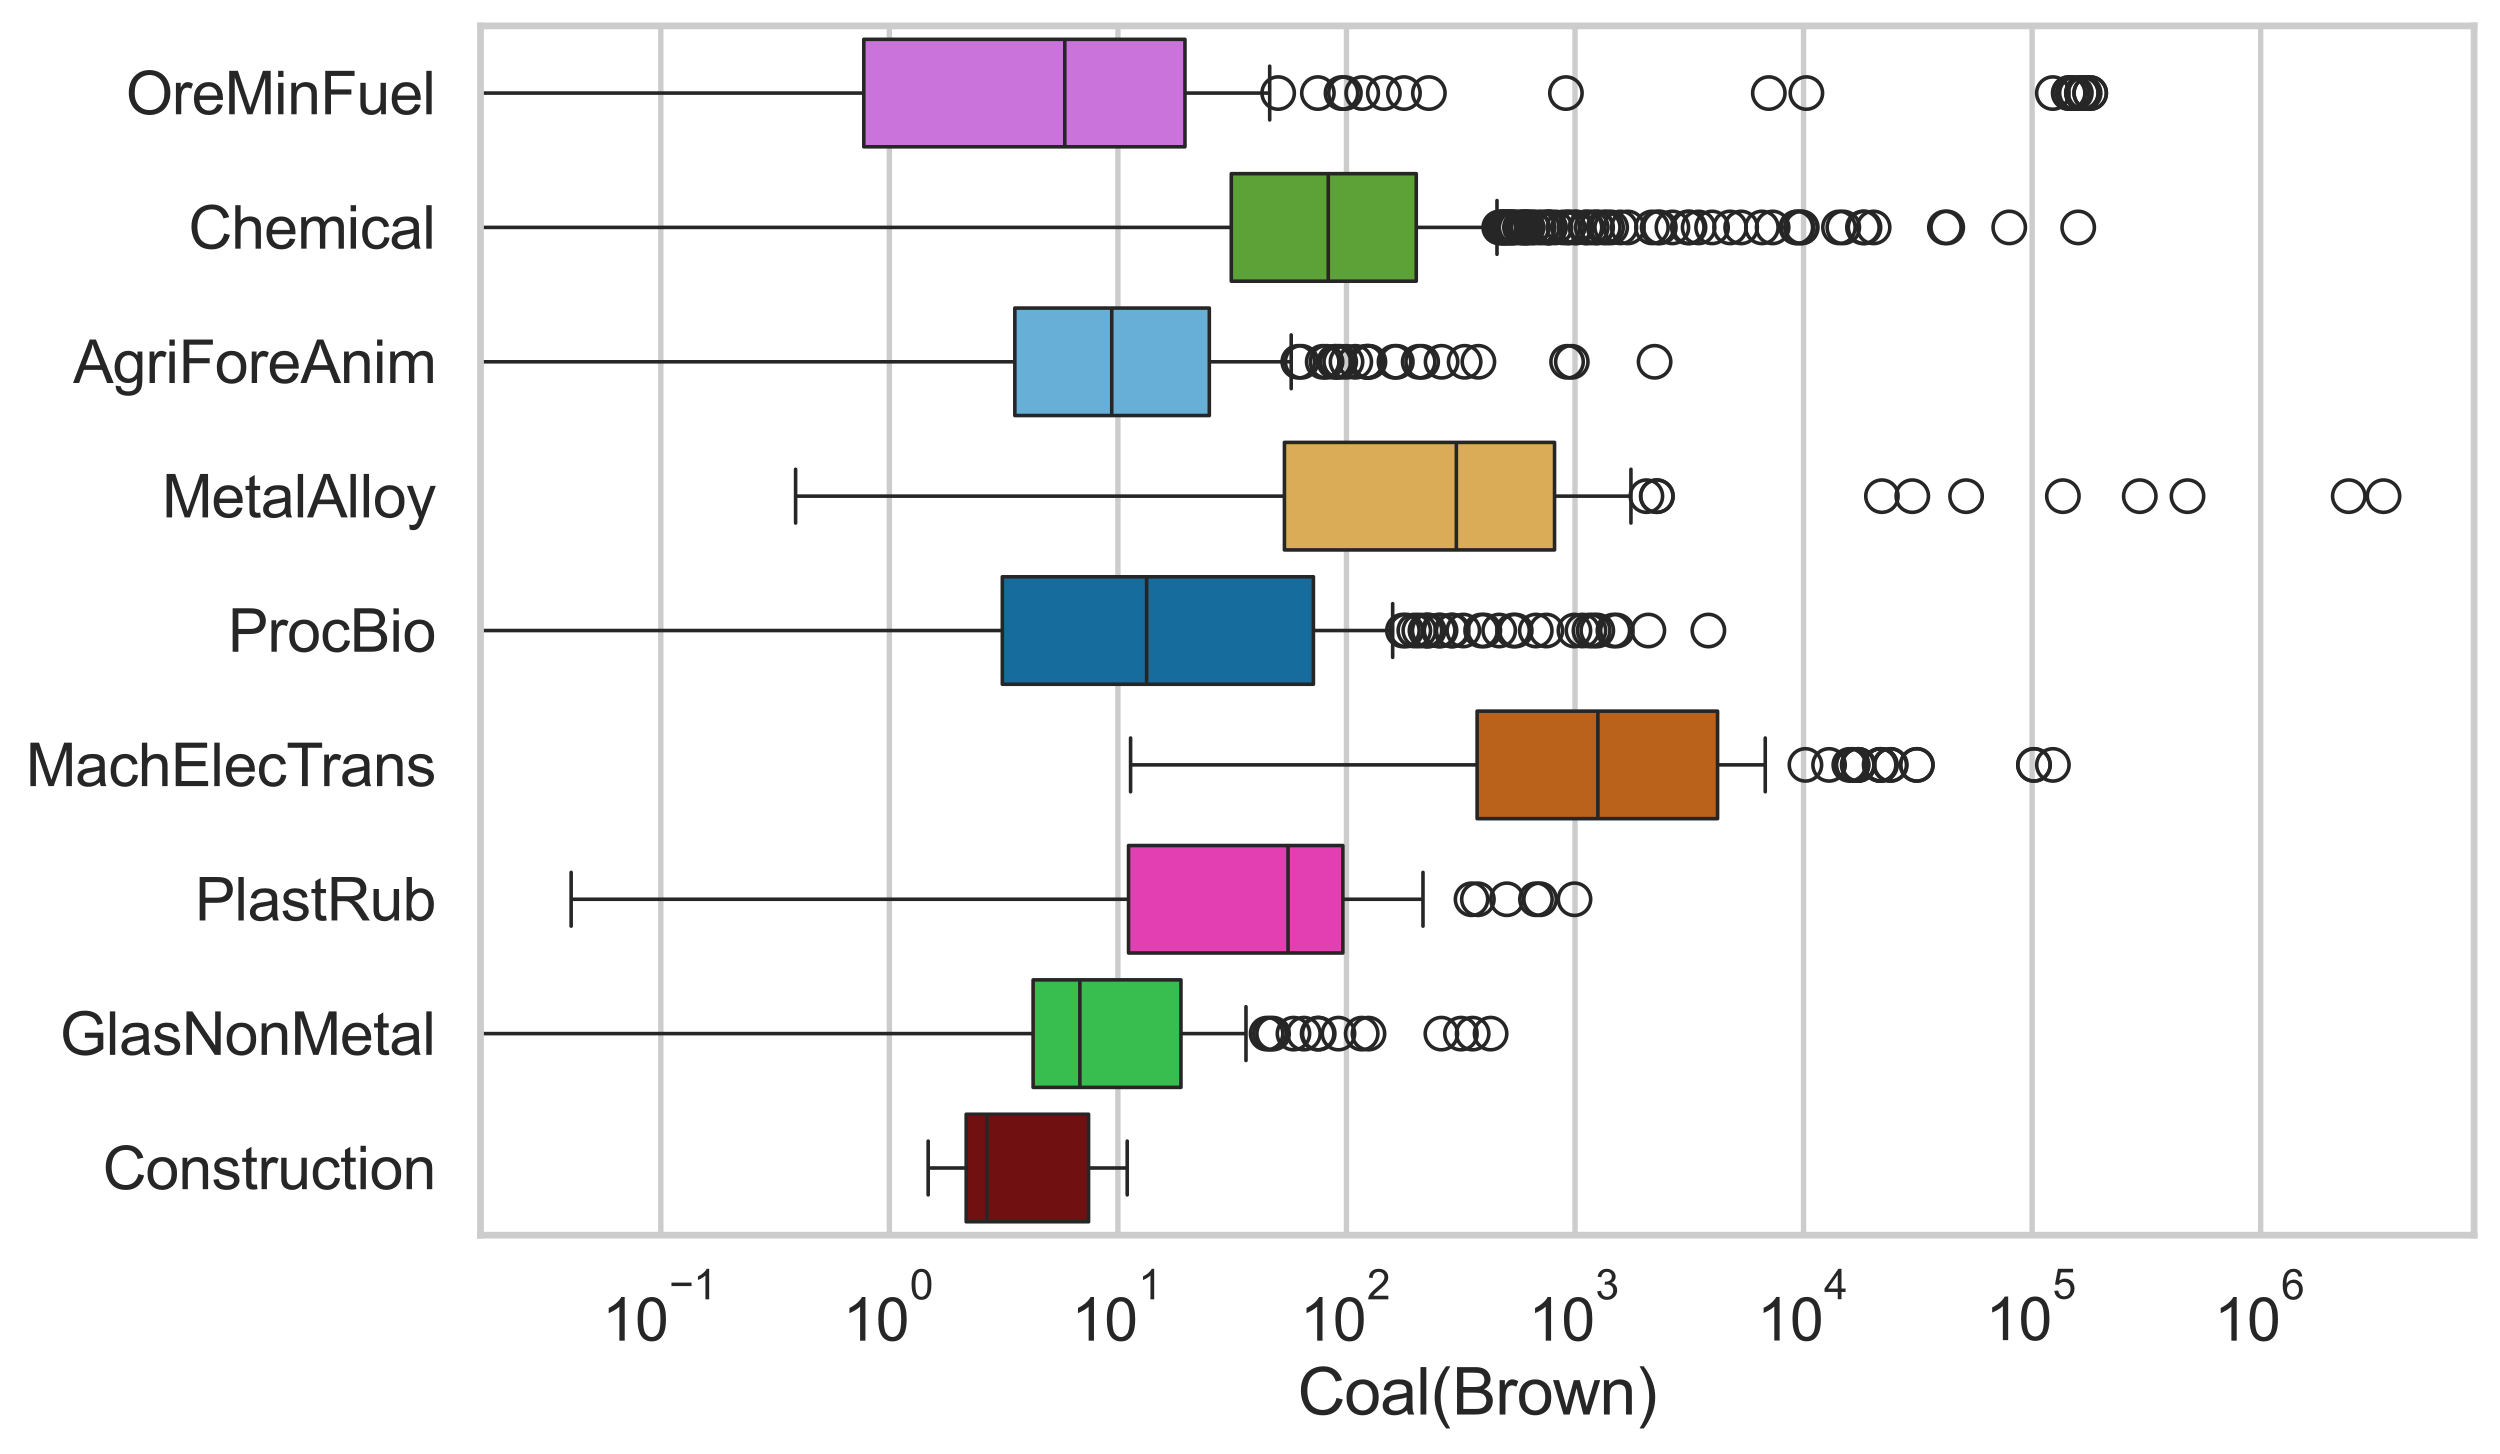 <?xml version="1.0" encoding="utf-8" standalone="no"?>
<!DOCTYPE svg PUBLIC "-//W3C//DTD SVG 1.1//EN"
  "http://www.w3.org/Graphics/SVG/1.1/DTD/svg11.dtd">
<svg xmlns:xlink="http://www.w3.org/1999/xlink" width="695.577pt" height="404.551pt" viewBox="0 0 695.577 404.551" xmlns="http://www.w3.org/2000/svg" version="1.1">
 <defs>
  <style type="text/css">*{stroke-linejoin: round; stroke-linecap: butt}</style>
 </defs>
 <g id="figure_1">
  <g id="patch_1">
   <path d="M 0 404.551 
L 695.577 404.551 
L 695.577 0 
L 0 0 
z
" style="fill: #ffffff"/>
  </g>
  <g id="axes_1">
   <g id="patch_2">
    <path d="M 133.697 343.665 
L 688.377 343.665 
L 688.377 7.2 
L 133.697 7.2 
z
" style="fill: #ffffff"/>
   </g>
   <g id="matplotlib.axis_1">
    <g id="xtick_1">
     <g id="line2d_1">
      <path d="M 183.856 343.665 
L 183.856 7.2 
" clip-path="url(#pda4e1fd2d4)" style="fill: none; stroke: #cccccc; stroke-width: 1.5; stroke-linecap: round"/>
     </g>
     <g id="text_1">
      <!-- $\mathdefault{10^{-1}}$ -->
      <g style="fill: #262626" transform="translate(167.521 373.18) scale(0.165 -0.165)">
       <defs>
        <path id="ArialMT-31" d="M 2384 0 
L 1822 0 
L 1822 3584 
Q 1619 3391 1289 3197 
Q 959 3003 697 2906 
L 697 3450 
Q 1169 3672 1522 3987 
Q 1875 4303 2022 4600 
L 2384 4600 
L 2384 0 
z
" transform="scale(0.016)"/>
        <path id="ArialMT-30" d="M 266 2259 
Q 266 3072 433 3567 
Q 600 4063 929 4331 
Q 1259 4600 1759 4600 
Q 2128 4600 2406 4451 
Q 2684 4303 2865 4023 
Q 3047 3744 3150 3342 
Q 3253 2941 3253 2259 
Q 3253 1453 3087 958 
Q 2922 463 2592 192 
Q 2263 -78 1759 -78 
Q 1097 -78 719 397 
Q 266 969 266 2259 
z
M 844 2259 
Q 844 1131 1108 757 
Q 1372 384 1759 384 
Q 2147 384 2411 759 
Q 2675 1134 2675 2259 
Q 2675 3391 2411 3762 
Q 2147 4134 1753 4134 
Q 1366 4134 1134 3806 
Q 844 3388 844 2259 
z
" transform="scale(0.016)"/>
        <path id="ArialMT-2212" d="M 3381 1997 
L 356 1997 
L 356 2522 
L 3381 2522 
L 3381 1997 
z
" transform="scale(0.016)"/>
       </defs>
       <use xlink:href="#ArialMT-31" transform="translate(0 0.994)"/>
       <use xlink:href="#ArialMT-30" transform="translate(55.615 0.994)"/>
       <use xlink:href="#ArialMT-2212" transform="translate(112.973 70.688) scale(0.7)"/>
       <use xlink:href="#ArialMT-31" transform="translate(153.852 70.688) scale(0.7)"/>
      </g>
     </g>
    </g>
    <g id="xtick_2">
     <g id="line2d_2">
      <path d="M 247.446 343.665 
L 247.446 7.2 
" clip-path="url(#pda4e1fd2d4)" style="fill: none; stroke: #cccccc; stroke-width: 1.5; stroke-linecap: round"/>
     </g>
     <g id="text_2">
      <!-- $\mathdefault{10^{0}}$ -->
      <g style="fill: #262626" transform="translate(234.493 373.18) scale(0.165 -0.165)">
       <use xlink:href="#ArialMT-31" transform="translate(0 0.994)"/>
       <use xlink:href="#ArialMT-30" transform="translate(55.615 0.994)"/>
       <use xlink:href="#ArialMT-30" transform="translate(112.973 70.688) scale(0.7)"/>
      </g>
     </g>
    </g>
    <g id="xtick_3">
     <g id="line2d_3">
      <path d="M 311.036 343.665 
L 311.036 7.2 
" clip-path="url(#pda4e1fd2d4)" style="fill: none; stroke: #cccccc; stroke-width: 1.5; stroke-linecap: round"/>
     </g>
     <g id="text_3">
      <!-- $\mathdefault{10^{1}}$ -->
      <g style="fill: #262626" transform="translate(298.083 373.18) scale(0.165 -0.165)">
       <use xlink:href="#ArialMT-31" transform="translate(0 0.994)"/>
       <use xlink:href="#ArialMT-30" transform="translate(55.615 0.994)"/>
       <use xlink:href="#ArialMT-31" transform="translate(112.973 70.688) scale(0.7)"/>
      </g>
     </g>
    </g>
    <g id="xtick_4">
     <g id="line2d_4">
      <path d="M 374.626 343.665 
L 374.626 7.2 
" clip-path="url(#pda4e1fd2d4)" style="fill: none; stroke: #cccccc; stroke-width: 1.5; stroke-linecap: round"/>
     </g>
     <g id="text_4">
      <!-- $\mathdefault{10^{2}}$ -->
      <g style="fill: #262626" transform="translate(361.673 373.18) scale(0.165 -0.165)">
       <defs>
        <path id="ArialMT-32" d="M 3222 541 
L 3222 0 
L 194 0 
Q 188 203 259 391 
Q 375 700 629 1000 
Q 884 1300 1366 1694 
Q 2113 2306 2375 2664 
Q 2638 3022 2638 3341 
Q 2638 3675 2398 3904 
Q 2159 4134 1775 4134 
Q 1369 4134 1125 3890 
Q 881 3647 878 3216 
L 300 3275 
Q 359 3922 746 4261 
Q 1134 4600 1788 4600 
Q 2447 4600 2831 4234 
Q 3216 3869 3216 3328 
Q 3216 3053 3103 2787 
Q 2991 2522 2730 2228 
Q 2469 1934 1863 1422 
Q 1356 997 1212 845 
Q 1069 694 975 541 
L 3222 541 
z
" transform="scale(0.016)"/>
       </defs>
       <use xlink:href="#ArialMT-31" transform="translate(0 0.994)"/>
       <use xlink:href="#ArialMT-30" transform="translate(55.615 0.994)"/>
       <use xlink:href="#ArialMT-32" transform="translate(112.973 70.688) scale(0.7)"/>
      </g>
     </g>
    </g>
    <g id="xtick_5">
     <g id="line2d_5">
      <path d="M 438.216 343.665 
L 438.216 7.2 
" clip-path="url(#pda4e1fd2d4)" style="fill: none; stroke: #cccccc; stroke-width: 1.5; stroke-linecap: round"/>
     </g>
     <g id="text_5">
      <!-- $\mathdefault{10^{3}}$ -->
      <g style="fill: #262626" transform="translate(425.263 373.18) scale(0.165 -0.165)">
       <defs>
        <path id="ArialMT-33" d="M 269 1209 
L 831 1284 
Q 928 806 1161 595 
Q 1394 384 1728 384 
Q 2125 384 2398 659 
Q 2672 934 2672 1341 
Q 2672 1728 2419 1979 
Q 2166 2231 1775 2231 
Q 1616 2231 1378 2169 
L 1441 2663 
Q 1497 2656 1531 2656 
Q 1891 2656 2178 2843 
Q 2466 3031 2466 3422 
Q 2466 3731 2256 3934 
Q 2047 4138 1716 4138 
Q 1388 4138 1169 3931 
Q 950 3725 888 3313 
L 325 3413 
Q 428 3978 793 4289 
Q 1159 4600 1703 4600 
Q 2078 4600 2393 4439 
Q 2709 4278 2876 4000 
Q 3044 3722 3044 3409 
Q 3044 3113 2884 2869 
Q 2725 2625 2413 2481 
Q 2819 2388 3044 2092 
Q 3269 1797 3269 1353 
Q 3269 753 2831 336 
Q 2394 -81 1725 -81 
Q 1122 -81 723 278 
Q 325 638 269 1209 
z
" transform="scale(0.016)"/>
       </defs>
       <use xlink:href="#ArialMT-31" transform="translate(0 0.994)"/>
       <use xlink:href="#ArialMT-30" transform="translate(55.615 0.994)"/>
       <use xlink:href="#ArialMT-33" transform="translate(112.973 70.688) scale(0.7)"/>
      </g>
     </g>
    </g>
    <g id="xtick_6">
     <g id="line2d_6">
      <path d="M 501.806 343.665 
L 501.806 7.2 
" clip-path="url(#pda4e1fd2d4)" style="fill: none; stroke: #cccccc; stroke-width: 1.5; stroke-linecap: round"/>
     </g>
     <g id="text_6">
      <!-- $\mathdefault{10^{4}}$ -->
      <g style="fill: #262626" transform="translate(488.853 373.015) scale(0.165 -0.165)">
       <defs>
        <path id="ArialMT-34" d="M 2069 0 
L 2069 1097 
L 81 1097 
L 81 1613 
L 2172 4581 
L 2631 4581 
L 2631 1613 
L 3250 1613 
L 3250 1097 
L 2631 1097 
L 2631 0 
L 2069 0 
z
M 2069 1613 
L 2069 3678 
L 634 1613 
L 2069 1613 
z
" transform="scale(0.016)"/>
       </defs>
       <use xlink:href="#ArialMT-31" transform="translate(0 0.202)"/>
       <use xlink:href="#ArialMT-30" transform="translate(55.615 0.202)"/>
       <use xlink:href="#ArialMT-34" transform="translate(112.973 69.895) scale(0.7)"/>
      </g>
     </g>
    </g>
    <g id="xtick_7">
     <g id="line2d_7">
      <path d="M 565.396 343.665 
L 565.396 7.2 
" clip-path="url(#pda4e1fd2d4)" style="fill: none; stroke: #cccccc; stroke-width: 1.5; stroke-linecap: round"/>
     </g>
     <g id="text_7">
      <!-- $\mathdefault{10^{5}}$ -->
      <g style="fill: #262626" transform="translate(552.443 373.015) scale(0.165 -0.165)">
       <defs>
        <path id="ArialMT-35" d="M 266 1200 
L 856 1250 
Q 922 819 1161 601 
Q 1400 384 1738 384 
Q 2144 384 2425 690 
Q 2706 997 2706 1503 
Q 2706 1984 2436 2262 
Q 2166 2541 1728 2541 
Q 1456 2541 1237 2417 
Q 1019 2294 894 2097 
L 366 2166 
L 809 4519 
L 3088 4519 
L 3088 3981 
L 1259 3981 
L 1013 2750 
Q 1425 3038 1878 3038 
Q 2478 3038 2890 2622 
Q 3303 2206 3303 1553 
Q 3303 931 2941 478 
Q 2500 -78 1738 -78 
Q 1113 -78 717 272 
Q 322 622 266 1200 
z
" transform="scale(0.016)"/>
       </defs>
       <use xlink:href="#ArialMT-31" transform="translate(0 0.88)"/>
       <use xlink:href="#ArialMT-30" transform="translate(55.615 0.88)"/>
       <use xlink:href="#ArialMT-35" transform="translate(112.973 70.573) scale(0.7)"/>
      </g>
     </g>
    </g>
    <g id="xtick_8">
     <g id="line2d_8">
      <path d="M 628.986 343.665 
L 628.986 7.2 
" clip-path="url(#pda4e1fd2d4)" style="fill: none; stroke: #cccccc; stroke-width: 1.5; stroke-linecap: round"/>
     </g>
     <g id="text_8">
      <!-- $\mathdefault{10^{6}}$ -->
      <g style="fill: #262626" transform="translate(616.033 373.18) scale(0.165 -0.165)">
       <defs>
        <path id="ArialMT-36" d="M 3184 3459 
L 2625 3416 
Q 2550 3747 2413 3897 
Q 2184 4138 1850 4138 
Q 1581 4138 1378 3988 
Q 1113 3794 959 3422 
Q 806 3050 800 2363 
Q 1003 2672 1297 2822 
Q 1591 2972 1913 2972 
Q 2475 2972 2870 2558 
Q 3266 2144 3266 1488 
Q 3266 1056 3080 686 
Q 2894 316 2569 119 
Q 2244 -78 1831 -78 
Q 1128 -78 684 439 
Q 241 956 241 2144 
Q 241 3472 731 4075 
Q 1159 4600 1884 4600 
Q 2425 4600 2770 4297 
Q 3116 3994 3184 3459 
z
M 888 1484 
Q 888 1194 1011 928 
Q 1134 663 1356 523 
Q 1578 384 1822 384 
Q 2178 384 2434 671 
Q 2691 959 2691 1453 
Q 2691 1928 2437 2201 
Q 2184 2475 1800 2475 
Q 1419 2475 1153 2201 
Q 888 1928 888 1484 
z
" transform="scale(0.016)"/>
       </defs>
       <use xlink:href="#ArialMT-31" transform="translate(0 0.994)"/>
       <use xlink:href="#ArialMT-30" transform="translate(55.615 0.994)"/>
       <use xlink:href="#ArialMT-36" transform="translate(112.973 70.688) scale(0.7)"/>
      </g>
     </g>
    </g>
    <g id="xtick_9"/>
    <g id="xtick_10"/>
    <g id="xtick_11"/>
    <g id="xtick_12"/>
    <g id="xtick_13"/>
    <g id="xtick_14"/>
    <g id="xtick_15"/>
    <g id="xtick_16"/>
    <g id="xtick_17"/>
    <g id="xtick_18"/>
    <g id="xtick_19"/>
    <g id="xtick_20"/>
    <g id="xtick_21"/>
    <g id="xtick_22"/>
    <g id="xtick_23"/>
    <g id="xtick_24"/>
    <g id="xtick_25"/>
    <g id="xtick_26"/>
    <g id="xtick_27"/>
    <g id="xtick_28"/>
    <g id="xtick_29"/>
    <g id="xtick_30"/>
    <g id="xtick_31"/>
    <g id="xtick_32"/>
    <g id="xtick_33"/>
    <g id="xtick_34"/>
    <g id="xtick_35"/>
    <g id="xtick_36"/>
    <g id="xtick_37"/>
    <g id="xtick_38"/>
    <g id="xtick_39"/>
    <g id="xtick_40"/>
    <g id="xtick_41"/>
    <g id="xtick_42"/>
    <g id="xtick_43"/>
    <g id="xtick_44"/>
    <g id="xtick_45"/>
    <g id="xtick_46"/>
    <g id="xtick_47"/>
    <g id="xtick_48"/>
    <g id="xtick_49"/>
    <g id="xtick_50"/>
    <g id="xtick_51"/>
    <g id="xtick_52"/>
    <g id="xtick_53"/>
    <g id="xtick_54"/>
    <g id="xtick_55"/>
    <g id="xtick_56"/>
    <g id="xtick_57"/>
    <g id="xtick_58"/>
    <g id="xtick_59"/>
    <g id="xtick_60"/>
    <g id="xtick_61"/>
    <g id="xtick_62"/>
    <g id="xtick_63"/>
    <g id="xtick_64"/>
    <g id="xtick_65"/>
    <g id="xtick_66"/>
    <g id="xtick_67"/>
    <g id="xtick_68"/>
    <g id="xtick_69"/>
    <g id="xtick_70"/>
    <g id="xtick_71"/>
    <g id="xtick_72"/>
    <g id="xtick_73"/>
    <g id="xtick_74"/>
    <g id="xtick_75"/>
    <g id="xtick_76"/>
    <g id="xtick_77"/>
    <g id="xtick_78"/>
    <g id="xtick_79"/>
    <g id="text_9">
     <!-- Coal(Brown) -->
     <g style="fill: #262626" transform="translate(361.025 393.563) scale(0.18 -0.18)">
      <defs>
       <path id="ArialMT-43" d="M 3763 1606 
L 4369 1453 
Q 4178 706 3683 314 
Q 3188 -78 2472 -78 
Q 1731 -78 1267 223 
Q 803 525 561 1097 
Q 319 1669 319 2325 
Q 319 3041 592 3573 
Q 866 4106 1370 4382 
Q 1875 4659 2481 4659 
Q 3169 4659 3637 4309 
Q 4106 3959 4291 3325 
L 3694 3184 
Q 3534 3684 3231 3912 
Q 2928 4141 2469 4141 
Q 1941 4141 1586 3887 
Q 1231 3634 1087 3207 
Q 944 2781 944 2328 
Q 944 1744 1114 1308 
Q 1284 872 1643 656 
Q 2003 441 2422 441 
Q 2931 441 3284 734 
Q 3638 1028 3763 1606 
z
" transform="scale(0.016)"/>
       <path id="ArialMT-6f" d="M 213 1659 
Q 213 2581 725 3025 
Q 1153 3394 1769 3394 
Q 2453 3394 2887 2945 
Q 3322 2497 3322 1706 
Q 3322 1066 3130 698 
Q 2938 331 2570 128 
Q 2203 -75 1769 -75 
Q 1072 -75 642 372 
Q 213 819 213 1659 
z
M 791 1659 
Q 791 1022 1069 705 
Q 1347 388 1769 388 
Q 2188 388 2466 706 
Q 2744 1025 2744 1678 
Q 2744 2294 2464 2611 
Q 2184 2928 1769 2928 
Q 1347 2928 1069 2612 
Q 791 2297 791 1659 
z
" transform="scale(0.016)"/>
       <path id="ArialMT-61" d="M 2588 409 
Q 2275 144 1986 34 
Q 1697 -75 1366 -75 
Q 819 -75 525 192 
Q 231 459 231 875 
Q 231 1119 342 1320 
Q 453 1522 633 1644 
Q 813 1766 1038 1828 
Q 1203 1872 1538 1913 
Q 2219 1994 2541 2106 
Q 2544 2222 2544 2253 
Q 2544 2597 2384 2738 
Q 2169 2928 1744 2928 
Q 1347 2928 1158 2789 
Q 969 2650 878 2297 
L 328 2372 
Q 403 2725 575 2942 
Q 747 3159 1072 3276 
Q 1397 3394 1825 3394 
Q 2250 3394 2515 3294 
Q 2781 3194 2906 3042 
Q 3031 2891 3081 2659 
Q 3109 2516 3109 2141 
L 3109 1391 
Q 3109 606 3145 398 
Q 3181 191 3288 0 
L 2700 0 
Q 2613 175 2588 409 
z
M 2541 1666 
Q 2234 1541 1622 1453 
Q 1275 1403 1131 1340 
Q 988 1278 909 1158 
Q 831 1038 831 891 
Q 831 666 1001 516 
Q 1172 366 1500 366 
Q 1825 366 2078 508 
Q 2331 650 2450 897 
Q 2541 1088 2541 1459 
L 2541 1666 
z
" transform="scale(0.016)"/>
       <path id="ArialMT-6c" d="M 409 0 
L 409 4581 
L 972 4581 
L 972 0 
L 409 0 
z
" transform="scale(0.016)"/>
       <path id="ArialMT-28" d="M 1497 -1347 
Q 1031 -759 709 28 
Q 388 816 388 1659 
Q 388 2403 628 3084 
Q 909 3875 1497 4659 
L 1900 4659 
Q 1522 4009 1400 3731 
Q 1209 3300 1100 2831 
Q 966 2247 966 1656 
Q 966 153 1900 -1347 
L 1497 -1347 
z
" transform="scale(0.016)"/>
       <path id="ArialMT-42" d="M 469 0 
L 469 4581 
L 2188 4581 
Q 2713 4581 3030 4442 
Q 3347 4303 3526 4014 
Q 3706 3725 3706 3409 
Q 3706 3116 3547 2856 
Q 3388 2597 3066 2438 
Q 3481 2316 3704 2022 
Q 3928 1728 3928 1328 
Q 3928 1006 3792 729 
Q 3656 453 3456 303 
Q 3256 153 2954 76 
Q 2653 0 2216 0 
L 469 0 
z
M 1075 2656 
L 2066 2656 
Q 2469 2656 2644 2709 
Q 2875 2778 2992 2937 
Q 3109 3097 3109 3338 
Q 3109 3566 3000 3739 
Q 2891 3913 2687 3977 
Q 2484 4041 1991 4041 
L 1075 4041 
L 1075 2656 
z
M 1075 541 
L 2216 541 
Q 2509 541 2628 563 
Q 2838 600 2978 687 
Q 3119 775 3209 942 
Q 3300 1109 3300 1328 
Q 3300 1584 3169 1773 
Q 3038 1963 2805 2039 
Q 2572 2116 2134 2116 
L 1075 2116 
L 1075 541 
z
" transform="scale(0.016)"/>
       <path id="ArialMT-72" d="M 416 0 
L 416 3319 
L 922 3319 
L 922 2816 
Q 1116 3169 1280 3281 
Q 1444 3394 1641 3394 
Q 1925 3394 2219 3213 
L 2025 2691 
Q 1819 2813 1613 2813 
Q 1428 2813 1281 2702 
Q 1134 2591 1072 2394 
Q 978 2094 978 1738 
L 978 0 
L 416 0 
z
" transform="scale(0.016)"/>
       <path id="ArialMT-77" d="M 1034 0 
L 19 3319 
L 600 3319 
L 1128 1403 
L 1325 691 
Q 1338 744 1497 1375 
L 2025 3319 
L 2603 3319 
L 3100 1394 
L 3266 759 
L 3456 1400 
L 4025 3319 
L 4572 3319 
L 3534 0 
L 2950 0 
L 2422 1988 
L 2294 2553 
L 1622 0 
L 1034 0 
z
" transform="scale(0.016)"/>
       <path id="ArialMT-6e" d="M 422 0 
L 422 3319 
L 928 3319 
L 928 2847 
Q 1294 3394 1984 3394 
Q 2284 3394 2536 3286 
Q 2788 3178 2913 3003 
Q 3038 2828 3088 2588 
Q 3119 2431 3119 2041 
L 3119 0 
L 2556 0 
L 2556 2019 
Q 2556 2363 2490 2533 
Q 2425 2703 2258 2804 
Q 2091 2906 1866 2906 
Q 1506 2906 1245 2678 
Q 984 2450 984 1813 
L 984 0 
L 422 0 
z
" transform="scale(0.016)"/>
       <path id="ArialMT-29" d="M 791 -1347 
L 388 -1347 
Q 1322 153 1322 1656 
Q 1322 2244 1188 2822 
Q 1081 3291 891 3722 
Q 769 4003 388 4659 
L 791 4659 
Q 1378 3875 1659 3084 
Q 1900 2403 1900 1659 
Q 1900 816 1576 28 
Q 1253 -759 791 -1347 
z
" transform="scale(0.016)"/>
      </defs>
      <use xlink:href="#ArialMT-43"/>
      <use xlink:href="#ArialMT-6f" transform="translate(72.217 0)"/>
      <use xlink:href="#ArialMT-61" transform="translate(127.832 0)"/>
      <use xlink:href="#ArialMT-6c" transform="translate(183.447 0)"/>
      <use xlink:href="#ArialMT-28" transform="translate(205.664 0)"/>
      <use xlink:href="#ArialMT-42" transform="translate(238.965 0)"/>
      <use xlink:href="#ArialMT-72" transform="translate(305.664 0)"/>
      <use xlink:href="#ArialMT-6f" transform="translate(338.965 0)"/>
      <use xlink:href="#ArialMT-77" transform="translate(394.58 0)"/>
      <use xlink:href="#ArialMT-6e" transform="translate(466.797 0)"/>
      <use xlink:href="#ArialMT-29" transform="translate(522.412 0)"/>
     </g>
    </g>
   </g>
   <g id="matplotlib.axis_2">
    <g id="ytick_1">
     <g id="text_10">
      <!-- OreMinFuel -->
      <g style="fill: #262626" transform="translate(35.013 31.798) scale(0.165 -0.165)">
       <defs>
        <path id="ArialMT-4f" d="M 309 2231 
Q 309 3372 921 4017 
Q 1534 4663 2503 4663 
Q 3138 4663 3647 4359 
Q 4156 4056 4423 3514 
Q 4691 2972 4691 2284 
Q 4691 1588 4409 1038 
Q 4128 488 3612 205 
Q 3097 -78 2500 -78 
Q 1853 -78 1343 234 
Q 834 547 571 1087 
Q 309 1628 309 2231 
z
M 934 2222 
Q 934 1394 1379 917 
Q 1825 441 2497 441 
Q 3181 441 3623 922 
Q 4066 1403 4066 2288 
Q 4066 2847 3877 3264 
Q 3688 3681 3323 3911 
Q 2959 4141 2506 4141 
Q 1863 4141 1398 3698 
Q 934 3256 934 2222 
z
" transform="scale(0.016)"/>
        <path id="ArialMT-65" d="M 2694 1069 
L 3275 997 
Q 3138 488 2766 206 
Q 2394 -75 1816 -75 
Q 1088 -75 661 373 
Q 234 822 234 1631 
Q 234 2469 665 2931 
Q 1097 3394 1784 3394 
Q 2450 3394 2872 2941 
Q 3294 2488 3294 1666 
Q 3294 1616 3291 1516 
L 816 1516 
Q 847 969 1125 678 
Q 1403 388 1819 388 
Q 2128 388 2347 550 
Q 2566 713 2694 1069 
z
M 847 1978 
L 2700 1978 
Q 2663 2397 2488 2606 
Q 2219 2931 1791 2931 
Q 1403 2931 1139 2672 
Q 875 2413 847 1978 
z
" transform="scale(0.016)"/>
        <path id="ArialMT-4d" d="M 475 0 
L 475 4581 
L 1388 4581 
L 2472 1338 
Q 2622 884 2691 659 
Q 2769 909 2934 1394 
L 4031 4581 
L 4847 4581 
L 4847 0 
L 4263 0 
L 4263 3834 
L 2931 0 
L 2384 0 
L 1059 3900 
L 1059 0 
L 475 0 
z
" transform="scale(0.016)"/>
        <path id="ArialMT-69" d="M 425 3934 
L 425 4581 
L 988 4581 
L 988 3934 
L 425 3934 
z
M 425 0 
L 425 3319 
L 988 3319 
L 988 0 
L 425 0 
z
" transform="scale(0.016)"/>
        <path id="ArialMT-46" d="M 525 0 
L 525 4581 
L 3616 4581 
L 3616 4041 
L 1131 4041 
L 1131 2622 
L 3281 2622 
L 3281 2081 
L 1131 2081 
L 1131 0 
L 525 0 
z
" transform="scale(0.016)"/>
        <path id="ArialMT-75" d="M 2597 0 
L 2597 488 
Q 2209 -75 1544 -75 
Q 1250 -75 995 37 
Q 741 150 617 320 
Q 494 491 444 738 
Q 409 903 409 1263 
L 409 3319 
L 972 3319 
L 972 1478 
Q 972 1038 1006 884 
Q 1059 663 1231 536 
Q 1403 409 1656 409 
Q 1909 409 2131 539 
Q 2353 669 2445 892 
Q 2538 1116 2538 1541 
L 2538 3319 
L 3100 3319 
L 3100 0 
L 2597 0 
z
" transform="scale(0.016)"/>
       </defs>
       <use xlink:href="#ArialMT-4f"/>
       <use xlink:href="#ArialMT-72" transform="translate(77.783 0)"/>
       <use xlink:href="#ArialMT-65" transform="translate(111.084 0)"/>
       <use xlink:href="#ArialMT-4d" transform="translate(166.699 0)"/>
       <use xlink:href="#ArialMT-69" transform="translate(250 0)"/>
       <use xlink:href="#ArialMT-6e" transform="translate(272.217 0)"/>
       <use xlink:href="#ArialMT-46" transform="translate(327.832 0)"/>
       <use xlink:href="#ArialMT-75" transform="translate(388.916 0)"/>
       <use xlink:href="#ArialMT-65" transform="translate(444.531 0)"/>
       <use xlink:href="#ArialMT-6c" transform="translate(500.146 0)"/>
      </g>
     </g>
    </g>
    <g id="ytick_2">
     <g id="text_11">
      <!-- Chemical -->
      <g style="fill: #262626" transform="translate(52.428 69.183) scale(0.165 -0.165)">
       <defs>
        <path id="ArialMT-68" d="M 422 0 
L 422 4581 
L 984 4581 
L 984 2938 
Q 1378 3394 1978 3394 
Q 2347 3394 2619 3248 
Q 2891 3103 3008 2847 
Q 3125 2591 3125 2103 
L 3125 0 
L 2563 0 
L 2563 2103 
Q 2563 2525 2380 2717 
Q 2197 2909 1863 2909 
Q 1613 2909 1392 2779 
Q 1172 2650 1078 2428 
Q 984 2206 984 1816 
L 984 0 
L 422 0 
z
" transform="scale(0.016)"/>
        <path id="ArialMT-6d" d="M 422 0 
L 422 3319 
L 925 3319 
L 925 2853 
Q 1081 3097 1340 3245 
Q 1600 3394 1931 3394 
Q 2300 3394 2536 3241 
Q 2772 3088 2869 2813 
Q 3263 3394 3894 3394 
Q 4388 3394 4653 3120 
Q 4919 2847 4919 2278 
L 4919 0 
L 4359 0 
L 4359 2091 
Q 4359 2428 4304 2576 
Q 4250 2725 4106 2815 
Q 3963 2906 3769 2906 
Q 3419 2906 3187 2673 
Q 2956 2441 2956 1928 
L 2956 0 
L 2394 0 
L 2394 2156 
Q 2394 2531 2256 2718 
Q 2119 2906 1806 2906 
Q 1569 2906 1367 2781 
Q 1166 2656 1075 2415 
Q 984 2175 984 1722 
L 984 0 
L 422 0 
z
" transform="scale(0.016)"/>
        <path id="ArialMT-63" d="M 2588 1216 
L 3141 1144 
Q 3050 572 2676 248 
Q 2303 -75 1759 -75 
Q 1078 -75 664 370 
Q 250 816 250 1647 
Q 250 2184 428 2587 
Q 606 2991 970 3192 
Q 1334 3394 1763 3394 
Q 2303 3394 2647 3120 
Q 2991 2847 3088 2344 
L 2541 2259 
Q 2463 2594 2264 2762 
Q 2066 2931 1784 2931 
Q 1359 2931 1093 2626 
Q 828 2322 828 1663 
Q 828 994 1084 691 
Q 1341 388 1753 388 
Q 2084 388 2306 591 
Q 2528 794 2588 1216 
z
" transform="scale(0.016)"/>
       </defs>
       <use xlink:href="#ArialMT-43"/>
       <use xlink:href="#ArialMT-68" transform="translate(72.217 0)"/>
       <use xlink:href="#ArialMT-65" transform="translate(127.832 0)"/>
       <use xlink:href="#ArialMT-6d" transform="translate(183.447 0)"/>
       <use xlink:href="#ArialMT-69" transform="translate(266.748 0)"/>
       <use xlink:href="#ArialMT-63" transform="translate(288.965 0)"/>
       <use xlink:href="#ArialMT-61" transform="translate(338.965 0)"/>
       <use xlink:href="#ArialMT-6c" transform="translate(394.58 0)"/>
      </g>
     </g>
    </g>
    <g id="ytick_3">
     <g id="text_12">
      <!-- AgriForeAnim -->
      <g style="fill: #262626" transform="translate(20.341 106.568) scale(0.165 -0.165)">
       <defs>
        <path id="ArialMT-41" d="M -9 0 
L 1750 4581 
L 2403 4581 
L 4278 0 
L 3588 0 
L 3053 1388 
L 1138 1388 
L 634 0 
L -9 0 
z
M 1313 1881 
L 2866 1881 
L 2388 3150 
Q 2169 3728 2063 4100 
Q 1975 3659 1816 3225 
L 1313 1881 
z
" transform="scale(0.016)"/>
        <path id="ArialMT-67" d="M 319 -275 
L 866 -356 
Q 900 -609 1056 -725 
Q 1266 -881 1628 -881 
Q 2019 -881 2231 -725 
Q 2444 -569 2519 -288 
Q 2563 -116 2559 434 
Q 2191 0 1641 0 
Q 956 0 581 494 
Q 206 988 206 1678 
Q 206 2153 378 2554 
Q 550 2956 876 3175 
Q 1203 3394 1644 3394 
Q 2231 3394 2613 2919 
L 2613 3319 
L 3131 3319 
L 3131 450 
Q 3131 -325 2973 -648 
Q 2816 -972 2473 -1159 
Q 2131 -1347 1631 -1347 
Q 1038 -1347 672 -1080 
Q 306 -813 319 -275 
z
M 784 1719 
Q 784 1066 1043 766 
Q 1303 466 1694 466 
Q 2081 466 2343 764 
Q 2606 1063 2606 1700 
Q 2606 2309 2336 2618 
Q 2066 2928 1684 2928 
Q 1309 2928 1046 2623 
Q 784 2319 784 1719 
z
" transform="scale(0.016)"/>
       </defs>
       <use xlink:href="#ArialMT-41"/>
       <use xlink:href="#ArialMT-67" transform="translate(66.699 0)"/>
       <use xlink:href="#ArialMT-72" transform="translate(122.314 0)"/>
       <use xlink:href="#ArialMT-69" transform="translate(155.615 0)"/>
       <use xlink:href="#ArialMT-46" transform="translate(177.832 0)"/>
       <use xlink:href="#ArialMT-6f" transform="translate(238.916 0)"/>
       <use xlink:href="#ArialMT-72" transform="translate(294.531 0)"/>
       <use xlink:href="#ArialMT-65" transform="translate(327.832 0)"/>
       <use xlink:href="#ArialMT-41" transform="translate(383.447 0)"/>
       <use xlink:href="#ArialMT-6e" transform="translate(450.146 0)"/>
       <use xlink:href="#ArialMT-69" transform="translate(505.762 0)"/>
       <use xlink:href="#ArialMT-6d" transform="translate(527.979 0)"/>
      </g>
     </g>
    </g>
    <g id="ytick_4">
     <g id="text_13">
      <!-- MetalAlloy -->
      <g style="fill: #262626" transform="translate(45.088 143.953) scale(0.165 -0.165)">
       <defs>
        <path id="ArialMT-74" d="M 1650 503 
L 1731 6 
Q 1494 -44 1306 -44 
Q 1000 -44 831 53 
Q 663 150 594 308 
Q 525 466 525 972 
L 525 2881 
L 113 2881 
L 113 3319 
L 525 3319 
L 525 4141 
L 1084 4478 
L 1084 3319 
L 1650 3319 
L 1650 2881 
L 1084 2881 
L 1084 941 
Q 1084 700 1114 631 
Q 1144 563 1211 522 
Q 1278 481 1403 481 
Q 1497 481 1650 503 
z
" transform="scale(0.016)"/>
        <path id="ArialMT-79" d="M 397 -1278 
L 334 -750 
Q 519 -800 656 -800 
Q 844 -800 956 -737 
Q 1069 -675 1141 -563 
Q 1194 -478 1313 -144 
Q 1328 -97 1363 -6 
L 103 3319 
L 709 3319 
L 1400 1397 
Q 1534 1031 1641 628 
Q 1738 1016 1872 1384 
L 2581 3319 
L 3144 3319 
L 1881 -56 
Q 1678 -603 1566 -809 
Q 1416 -1088 1222 -1217 
Q 1028 -1347 759 -1347 
Q 597 -1347 397 -1278 
z
" transform="scale(0.016)"/>
       </defs>
       <use xlink:href="#ArialMT-4d"/>
       <use xlink:href="#ArialMT-65" transform="translate(83.301 0)"/>
       <use xlink:href="#ArialMT-74" transform="translate(138.916 0)"/>
       <use xlink:href="#ArialMT-61" transform="translate(166.699 0)"/>
       <use xlink:href="#ArialMT-6c" transform="translate(222.314 0)"/>
       <use xlink:href="#ArialMT-41" transform="translate(244.531 0)"/>
       <use xlink:href="#ArialMT-6c" transform="translate(311.23 0)"/>
       <use xlink:href="#ArialMT-6c" transform="translate(333.447 0)"/>
       <use xlink:href="#ArialMT-6f" transform="translate(355.664 0)"/>
       <use xlink:href="#ArialMT-79" transform="translate(411.279 0)"/>
      </g>
     </g>
    </g>
    <g id="ytick_5">
     <g id="text_14">
      <!-- ProcBio -->
      <g style="fill: #262626" transform="translate(63.424 181.337) scale(0.165 -0.165)">
       <defs>
        <path id="ArialMT-50" d="M 494 0 
L 494 4581 
L 2222 4581 
Q 2678 4581 2919 4538 
Q 3256 4481 3484 4323 
Q 3713 4166 3852 3881 
Q 3991 3597 3991 3256 
Q 3991 2672 3619 2267 
Q 3247 1863 2275 1863 
L 1100 1863 
L 1100 0 
L 494 0 
z
M 1100 2403 
L 2284 2403 
Q 2872 2403 3119 2622 
Q 3366 2841 3366 3238 
Q 3366 3525 3220 3729 
Q 3075 3934 2838 4000 
Q 2684 4041 2272 4041 
L 1100 4041 
L 1100 2403 
z
" transform="scale(0.016)"/>
       </defs>
       <use xlink:href="#ArialMT-50"/>
       <use xlink:href="#ArialMT-72" transform="translate(66.699 0)"/>
       <use xlink:href="#ArialMT-6f" transform="translate(100 0)"/>
       <use xlink:href="#ArialMT-63" transform="translate(155.615 0)"/>
       <use xlink:href="#ArialMT-42" transform="translate(205.615 0)"/>
       <use xlink:href="#ArialMT-69" transform="translate(272.314 0)"/>
       <use xlink:href="#ArialMT-6f" transform="translate(294.531 0)"/>
      </g>
     </g>
    </g>
    <g id="ytick_6">
     <g id="text_15">
      <!-- MachElecTrans -->
      <g style="fill: #262626" transform="translate(7.2 218.722) scale(0.165 -0.165)">
       <defs>
        <path id="ArialMT-45" d="M 506 0 
L 506 4581 
L 3819 4581 
L 3819 4041 
L 1113 4041 
L 1113 2638 
L 3647 2638 
L 3647 2100 
L 1113 2100 
L 1113 541 
L 3925 541 
L 3925 0 
L 506 0 
z
" transform="scale(0.016)"/>
        <path id="ArialMT-54" d="M 1659 0 
L 1659 4041 
L 150 4041 
L 150 4581 
L 3781 4581 
L 3781 4041 
L 2266 4041 
L 2266 0 
L 1659 0 
z
" transform="scale(0.016)"/>
        <path id="ArialMT-73" d="M 197 991 
L 753 1078 
Q 800 744 1014 566 
Q 1228 388 1613 388 
Q 2000 388 2187 545 
Q 2375 703 2375 916 
Q 2375 1106 2209 1216 
Q 2094 1291 1634 1406 
Q 1016 1563 777 1677 
Q 538 1791 414 1992 
Q 291 2194 291 2438 
Q 291 2659 392 2848 
Q 494 3038 669 3163 
Q 800 3259 1026 3326 
Q 1253 3394 1513 3394 
Q 1903 3394 2198 3281 
Q 2494 3169 2634 2976 
Q 2775 2784 2828 2463 
L 2278 2388 
Q 2241 2644 2061 2787 
Q 1881 2931 1553 2931 
Q 1166 2931 1000 2803 
Q 834 2675 834 2503 
Q 834 2394 903 2306 
Q 972 2216 1119 2156 
Q 1203 2125 1616 2013 
Q 2213 1853 2448 1751 
Q 2684 1650 2818 1456 
Q 2953 1263 2953 975 
Q 2953 694 2789 445 
Q 2625 197 2315 61 
Q 2006 -75 1616 -75 
Q 969 -75 630 194 
Q 291 463 197 991 
z
" transform="scale(0.016)"/>
       </defs>
       <use xlink:href="#ArialMT-4d"/>
       <use xlink:href="#ArialMT-61" transform="translate(83.301 0)"/>
       <use xlink:href="#ArialMT-63" transform="translate(138.916 0)"/>
       <use xlink:href="#ArialMT-68" transform="translate(188.916 0)"/>
       <use xlink:href="#ArialMT-45" transform="translate(244.531 0)"/>
       <use xlink:href="#ArialMT-6c" transform="translate(311.23 0)"/>
       <use xlink:href="#ArialMT-65" transform="translate(333.447 0)"/>
       <use xlink:href="#ArialMT-63" transform="translate(389.062 0)"/>
       <use xlink:href="#ArialMT-54" transform="translate(439.062 0)"/>
       <use xlink:href="#ArialMT-72" transform="translate(496.396 0)"/>
       <use xlink:href="#ArialMT-61" transform="translate(529.697 0)"/>
       <use xlink:href="#ArialMT-6e" transform="translate(585.312 0)"/>
       <use xlink:href="#ArialMT-73" transform="translate(640.928 0)"/>
      </g>
     </g>
    </g>
    <g id="ytick_7">
     <g id="text_16">
      <!-- PlastRub -->
      <g style="fill: #262626" transform="translate(54.248 256.107) scale(0.165 -0.165)">
       <defs>
        <path id="ArialMT-52" d="M 503 0 
L 503 4581 
L 2534 4581 
Q 3147 4581 3465 4457 
Q 3784 4334 3975 4021 
Q 4166 3709 4166 3331 
Q 4166 2844 3850 2509 
Q 3534 2175 2875 2084 
Q 3116 1969 3241 1856 
Q 3506 1613 3744 1247 
L 4541 0 
L 3778 0 
L 3172 953 
Q 2906 1366 2734 1584 
Q 2563 1803 2427 1890 
Q 2291 1978 2150 2013 
Q 2047 2034 1813 2034 
L 1109 2034 
L 1109 0 
L 503 0 
z
M 1109 2559 
L 2413 2559 
Q 2828 2559 3062 2645 
Q 3297 2731 3419 2920 
Q 3541 3109 3541 3331 
Q 3541 3656 3305 3865 
Q 3069 4075 2559 4075 
L 1109 4075 
L 1109 2559 
z
" transform="scale(0.016)"/>
        <path id="ArialMT-62" d="M 941 0 
L 419 0 
L 419 4581 
L 981 4581 
L 981 2947 
Q 1338 3394 1891 3394 
Q 2197 3394 2470 3270 
Q 2744 3147 2920 2923 
Q 3097 2700 3197 2384 
Q 3297 2069 3297 1709 
Q 3297 856 2875 390 
Q 2453 -75 1863 -75 
Q 1275 -75 941 416 
L 941 0 
z
M 934 1684 
Q 934 1088 1097 822 
Q 1363 388 1816 388 
Q 2184 388 2453 708 
Q 2722 1028 2722 1663 
Q 2722 2313 2464 2622 
Q 2206 2931 1841 2931 
Q 1472 2931 1203 2611 
Q 934 2291 934 1684 
z
" transform="scale(0.016)"/>
       </defs>
       <use xlink:href="#ArialMT-50"/>
       <use xlink:href="#ArialMT-6c" transform="translate(66.699 0)"/>
       <use xlink:href="#ArialMT-61" transform="translate(88.916 0)"/>
       <use xlink:href="#ArialMT-73" transform="translate(144.531 0)"/>
       <use xlink:href="#ArialMT-74" transform="translate(194.531 0)"/>
       <use xlink:href="#ArialMT-52" transform="translate(222.314 0)"/>
       <use xlink:href="#ArialMT-75" transform="translate(294.531 0)"/>
       <use xlink:href="#ArialMT-62" transform="translate(350.146 0)"/>
      </g>
     </g>
    </g>
    <g id="ytick_8">
     <g id="text_17">
      <!-- GlasNonMetal -->
      <g style="fill: #262626" transform="translate(16.659 293.492) scale(0.165 -0.165)">
       <defs>
        <path id="ArialMT-47" d="M 2638 1797 
L 2638 2334 
L 4578 2338 
L 4578 638 
Q 4131 281 3656 101 
Q 3181 -78 2681 -78 
Q 2006 -78 1454 211 
Q 903 500 622 1047 
Q 341 1594 341 2269 
Q 341 2938 620 3517 
Q 900 4097 1425 4378 
Q 1950 4659 2634 4659 
Q 3131 4659 3532 4498 
Q 3934 4338 4162 4050 
Q 4391 3763 4509 3300 
L 3963 3150 
Q 3859 3500 3706 3700 
Q 3553 3900 3268 4020 
Q 2984 4141 2638 4141 
Q 2222 4141 1919 4014 
Q 1616 3888 1430 3681 
Q 1244 3475 1141 3228 
Q 966 2803 966 2306 
Q 966 1694 1177 1281 
Q 1388 869 1791 669 
Q 2194 469 2647 469 
Q 3041 469 3416 620 
Q 3791 772 3984 944 
L 3984 1797 
L 2638 1797 
z
" transform="scale(0.016)"/>
        <path id="ArialMT-4e" d="M 488 0 
L 488 4581 
L 1109 4581 
L 3516 984 
L 3516 4581 
L 4097 4581 
L 4097 0 
L 3475 0 
L 1069 3600 
L 1069 0 
L 488 0 
z
" transform="scale(0.016)"/>
       </defs>
       <use xlink:href="#ArialMT-47"/>
       <use xlink:href="#ArialMT-6c" transform="translate(77.783 0)"/>
       <use xlink:href="#ArialMT-61" transform="translate(100 0)"/>
       <use xlink:href="#ArialMT-73" transform="translate(155.615 0)"/>
       <use xlink:href="#ArialMT-4e" transform="translate(205.615 0)"/>
       <use xlink:href="#ArialMT-6f" transform="translate(277.832 0)"/>
       <use xlink:href="#ArialMT-6e" transform="translate(333.447 0)"/>
       <use xlink:href="#ArialMT-4d" transform="translate(389.062 0)"/>
       <use xlink:href="#ArialMT-65" transform="translate(472.363 0)"/>
       <use xlink:href="#ArialMT-74" transform="translate(527.979 0)"/>
       <use xlink:href="#ArialMT-61" transform="translate(555.762 0)"/>
       <use xlink:href="#ArialMT-6c" transform="translate(611.377 0)"/>
      </g>
     </g>
    </g>
    <g id="ytick_9">
     <g id="text_18">
      <!-- Construction -->
      <g style="fill: #262626" transform="translate(28.575 330.877) scale(0.165 -0.165)">
       <use xlink:href="#ArialMT-43"/>
       <use xlink:href="#ArialMT-6f" transform="translate(72.217 0)"/>
       <use xlink:href="#ArialMT-6e" transform="translate(127.832 0)"/>
       <use xlink:href="#ArialMT-73" transform="translate(183.447 0)"/>
       <use xlink:href="#ArialMT-74" transform="translate(233.447 0)"/>
       <use xlink:href="#ArialMT-72" transform="translate(261.23 0)"/>
       <use xlink:href="#ArialMT-75" transform="translate(294.531 0)"/>
       <use xlink:href="#ArialMT-63" transform="translate(350.146 0)"/>
       <use xlink:href="#ArialMT-74" transform="translate(400.146 0)"/>
       <use xlink:href="#ArialMT-69" transform="translate(427.93 0)"/>
       <use xlink:href="#ArialMT-6f" transform="translate(450.146 0)"/>
       <use xlink:href="#ArialMT-6e" transform="translate(505.762 0)"/>
      </g>
     </g>
    </g>
   </g>
   <g id="patch_3">
    <path d="M 240.337 10.938 
L 240.337 40.846 
L 329.691 40.846 
L 329.691 10.938 
L 240.337 10.938 
z
" clip-path="url(#pda4e1fd2d4)" style="fill: #ca74db; stroke: #262626; stroke-linejoin: miter"/>
   </g>
   <g id="line2d_9">
    <path d="M 240.337 25.892 
L -1 25.892 
" clip-path="url(#pda4e1fd2d4)" style="fill: none; stroke: #262626"/>
   </g>
   <g id="line2d_10">
    <path d="M 329.691 25.892 
L 353.268 25.892 
" clip-path="url(#pda4e1fd2d4)" style="fill: none; stroke: #262626"/>
   </g>
   <g id="line2d_11">
    <path clip-path="url(#pda4e1fd2d4)" style="fill: none; stroke: #262626; stroke-linecap: round"/>
   </g>
   <g id="line2d_12">
    <path d="M 353.268 18.415 
L 353.268 33.369 
" clip-path="url(#pda4e1fd2d4)" style="fill: none; stroke: #262626; stroke-linecap: round"/>
   </g>
   <g id="line2d_13">
    <defs>
     <path id="mcdbcbdc980" d="M 0 4.5 
C 1.193 4.5 2.338 4.026 3.182 3.182 
C 4.026 2.338 4.5 1.193 4.5 0 
C 4.5 -1.193 4.026 -2.338 3.182 -3.182 
C 2.338 -4.026 1.193 -4.5 0 -4.5 
C -1.193 -4.5 -2.338 -4.026 -3.182 -3.182 
C -4.026 -2.338 -4.5 -1.193 -4.5 0 
C -4.5 1.193 -4.026 2.338 -3.182 3.182 
C -2.338 4.026 -1.193 4.5 0 4.5 
z
" style="stroke: #262626"/>
    </defs>
    <g clip-path="url(#pda4e1fd2d4)">
     <use xlink:href="#mcdbcbdc980" x="575.724" y="25.892" style="fill-opacity: 0; stroke: #262626"/>
     <use xlink:href="#mcdbcbdc980" x="577.557" y="25.892" style="fill-opacity: 0; stroke: #262626"/>
     <use xlink:href="#mcdbcbdc980" x="579.345" y="25.892" style="fill-opacity: 0; stroke: #262626"/>
     <use xlink:href="#mcdbcbdc980" x="397.56" y="25.892" style="fill-opacity: 0; stroke: #262626"/>
     <use xlink:href="#mcdbcbdc980" x="571.155" y="25.892" style="fill-opacity: 0; stroke: #262626"/>
     <use xlink:href="#mcdbcbdc980" x="579.354" y="25.892" style="fill-opacity: 0; stroke: #262626"/>
     <use xlink:href="#mcdbcbdc980" x="355.621" y="25.892" style="fill-opacity: 0; stroke: #262626"/>
     <use xlink:href="#mcdbcbdc980" x="374.187" y="25.892" style="fill-opacity: 0; stroke: #262626"/>
     <use xlink:href="#mcdbcbdc980" x="379.009" y="25.892" style="fill-opacity: 0; stroke: #262626"/>
     <use xlink:href="#mcdbcbdc980" x="492.139" y="25.892" style="fill-opacity: 0; stroke: #262626"/>
     <use xlink:href="#mcdbcbdc980" x="579.46" y="25.892" style="fill-opacity: 0; stroke: #262626"/>
     <use xlink:href="#mcdbcbdc980" x="581.553" y="25.892" style="fill-opacity: 0; stroke: #262626"/>
     <use xlink:href="#mcdbcbdc980" x="366.676" y="25.892" style="fill-opacity: 0; stroke: #262626"/>
     <use xlink:href="#mcdbcbdc980" x="581.563" y="25.892" style="fill-opacity: 0; stroke: #262626"/>
     <use xlink:href="#mcdbcbdc980" x="390.626" y="25.892" style="fill-opacity: 0; stroke: #262626"/>
     <use xlink:href="#mcdbcbdc980" x="385.026" y="25.892" style="fill-opacity: 0; stroke: #262626"/>
     <use xlink:href="#mcdbcbdc980" x="579.245" y="25.892" style="fill-opacity: 0; stroke: #262626"/>
     <use xlink:href="#mcdbcbdc980" x="373.251" y="25.892" style="fill-opacity: 0; stroke: #262626"/>
     <use xlink:href="#mcdbcbdc980" x="502.596" y="25.892" style="fill-opacity: 0; stroke: #262626"/>
     <use xlink:href="#mcdbcbdc980" x="576.68" y="25.892" style="fill-opacity: 0; stroke: #262626"/>
     <use xlink:href="#mcdbcbdc980" x="435.686" y="25.892" style="fill-opacity: 0; stroke: #262626"/>
     <use xlink:href="#mcdbcbdc980" x="580.01" y="25.892" style="fill-opacity: 0; stroke: #262626"/>
     <use xlink:href="#mcdbcbdc980" x="575.575" y="25.892" style="fill-opacity: 0; stroke: #262626"/>
    </g>
   </g>
   <g id="patch_4">
    <path d="M 342.58 48.323 
L 342.58 78.231 
L 394.048 78.231 
L 394.048 48.323 
L 342.58 48.323 
z
" clip-path="url(#pda4e1fd2d4)" style="fill: #5ca236; stroke: #262626; stroke-linejoin: miter"/>
   </g>
   <g id="line2d_14">
    <path d="M 342.58 63.277 
L -1 63.277 
" clip-path="url(#pda4e1fd2d4)" style="fill: none; stroke: #262626"/>
   </g>
   <g id="line2d_15">
    <path d="M 394.048 63.277 
L 416.507 63.277 
" clip-path="url(#pda4e1fd2d4)" style="fill: none; stroke: #262626"/>
   </g>
   <g id="line2d_16">
    <path clip-path="url(#pda4e1fd2d4)" style="fill: none; stroke: #262626; stroke-linecap: round"/>
   </g>
   <g id="line2d_17">
    <path d="M 416.507 55.8 
L 416.507 70.754 
" clip-path="url(#pda4e1fd2d4)" style="fill: none; stroke: #262626; stroke-linecap: round"/>
   </g>
   <g id="line2d_18">
    <g clip-path="url(#pda4e1fd2d4)">
     <use xlink:href="#mcdbcbdc980" x="541.774" y="63.277" style="fill-opacity: 0; stroke: #262626"/>
     <use xlink:href="#mcdbcbdc980" x="521.3" y="63.277" style="fill-opacity: 0; stroke: #262626"/>
     <use xlink:href="#mcdbcbdc980" x="459.626" y="63.277" style="fill-opacity: 0; stroke: #262626"/>
     <use xlink:href="#mcdbcbdc980" x="426.573" y="63.277" style="fill-opacity: 0; stroke: #262626"/>
     <use xlink:href="#mcdbcbdc980" x="501.085" y="63.277" style="fill-opacity: 0; stroke: #262626"/>
     <use xlink:href="#mcdbcbdc980" x="418.367" y="63.277" style="fill-opacity: 0; stroke: #262626"/>
     <use xlink:href="#mcdbcbdc980" x="417.128" y="63.277" style="fill-opacity: 0; stroke: #262626"/>
     <use xlink:href="#mcdbcbdc980" x="424.826" y="63.277" style="fill-opacity: 0; stroke: #262626"/>
     <use xlink:href="#mcdbcbdc980" x="424.911" y="63.277" style="fill-opacity: 0; stroke: #262626"/>
     <use xlink:href="#mcdbcbdc980" x="436.317" y="63.277" style="fill-opacity: 0; stroke: #262626"/>
     <use xlink:href="#mcdbcbdc980" x="424.091" y="63.277" style="fill-opacity: 0; stroke: #262626"/>
     <use xlink:href="#mcdbcbdc980" x="431.272" y="63.277" style="fill-opacity: 0; stroke: #262626"/>
     <use xlink:href="#mcdbcbdc980" x="490.217" y="63.277" style="fill-opacity: 0; stroke: #262626"/>
     <use xlink:href="#mcdbcbdc980" x="472.607" y="63.277" style="fill-opacity: 0; stroke: #262626"/>
     <use xlink:href="#mcdbcbdc980" x="434.972" y="63.277" style="fill-opacity: 0; stroke: #262626"/>
     <use xlink:href="#mcdbcbdc980" x="444.371" y="63.277" style="fill-opacity: 0; stroke: #262626"/>
     <use xlink:href="#mcdbcbdc980" x="425.02" y="63.277" style="fill-opacity: 0; stroke: #262626"/>
     <use xlink:href="#mcdbcbdc980" x="559.033" y="63.277" style="fill-opacity: 0; stroke: #262626"/>
     <use xlink:href="#mcdbcbdc980" x="420.541" y="63.277" style="fill-opacity: 0; stroke: #262626"/>
     <use xlink:href="#mcdbcbdc980" x="418.289" y="63.277" style="fill-opacity: 0; stroke: #262626"/>
     <use xlink:href="#mcdbcbdc980" x="499.806" y="63.277" style="fill-opacity: 0; stroke: #262626"/>
     <use xlink:href="#mcdbcbdc980" x="436.421" y="63.277" style="fill-opacity: 0; stroke: #262626"/>
     <use xlink:href="#mcdbcbdc980" x="444.21" y="63.277" style="fill-opacity: 0; stroke: #262626"/>
     <use xlink:href="#mcdbcbdc980" x="578.223" y="63.277" style="fill-opacity: 0; stroke: #262626"/>
     <use xlink:href="#mcdbcbdc980" x="419.108" y="63.277" style="fill-opacity: 0; stroke: #262626"/>
     <use xlink:href="#mcdbcbdc980" x="511.658" y="63.277" style="fill-opacity: 0; stroke: #262626"/>
     <use xlink:href="#mcdbcbdc980" x="500.097" y="63.277" style="fill-opacity: 0; stroke: #262626"/>
     <use xlink:href="#mcdbcbdc980" x="481.347" y="63.277" style="fill-opacity: 0; stroke: #262626"/>
     <use xlink:href="#mcdbcbdc980" x="430.925" y="63.277" style="fill-opacity: 0; stroke: #262626"/>
     <use xlink:href="#mcdbcbdc980" x="442.883" y="63.277" style="fill-opacity: 0; stroke: #262626"/>
     <use xlink:href="#mcdbcbdc980" x="493.199" y="63.277" style="fill-opacity: 0; stroke: #262626"/>
     <use xlink:href="#mcdbcbdc980" x="438.665" y="63.277" style="fill-opacity: 0; stroke: #262626"/>
     <use xlink:href="#mcdbcbdc980" x="417.662" y="63.277" style="fill-opacity: 0; stroke: #262626"/>
     <use xlink:href="#mcdbcbdc980" x="450.851" y="63.277" style="fill-opacity: 0; stroke: #262626"/>
     <use xlink:href="#mcdbcbdc980" x="447.141" y="63.277" style="fill-opacity: 0; stroke: #262626"/>
     <use xlink:href="#mcdbcbdc980" x="484.446" y="63.277" style="fill-opacity: 0; stroke: #262626"/>
     <use xlink:href="#mcdbcbdc980" x="448.274" y="63.277" style="fill-opacity: 0; stroke: #262626"/>
     <use xlink:href="#mcdbcbdc980" x="518.325" y="63.277" style="fill-opacity: 0; stroke: #262626"/>
     <use xlink:href="#mcdbcbdc980" x="441.141" y="63.277" style="fill-opacity: 0; stroke: #262626"/>
     <use xlink:href="#mcdbcbdc980" x="417.972" y="63.277" style="fill-opacity: 0; stroke: #262626"/>
     <use xlink:href="#mcdbcbdc980" x="422.897" y="63.277" style="fill-opacity: 0; stroke: #262626"/>
     <use xlink:href="#mcdbcbdc980" x="426.373" y="63.277" style="fill-opacity: 0; stroke: #262626"/>
     <use xlink:href="#mcdbcbdc980" x="470.078" y="63.277" style="fill-opacity: 0; stroke: #262626"/>
     <use xlink:href="#mcdbcbdc980" x="461.821" y="63.277" style="fill-opacity: 0; stroke: #262626"/>
     <use xlink:href="#mcdbcbdc980" x="501.306" y="63.277" style="fill-opacity: 0; stroke: #262626"/>
     <use xlink:href="#mcdbcbdc980" x="423.869" y="63.277" style="fill-opacity: 0; stroke: #262626"/>
     <use xlink:href="#mcdbcbdc980" x="429.225" y="63.277" style="fill-opacity: 0; stroke: #262626"/>
     <use xlink:href="#mcdbcbdc980" x="452.902" y="63.277" style="fill-opacity: 0; stroke: #262626"/>
     <use xlink:href="#mcdbcbdc980" x="541.131" y="63.277" style="fill-opacity: 0; stroke: #262626"/>
     <use xlink:href="#mcdbcbdc980" x="419.225" y="63.277" style="fill-opacity: 0; stroke: #262626"/>
     <use xlink:href="#mcdbcbdc980" x="420.929" y="63.277" style="fill-opacity: 0; stroke: #262626"/>
     <use xlink:href="#mcdbcbdc980" x="441.537" y="63.277" style="fill-opacity: 0; stroke: #262626"/>
     <use xlink:href="#mcdbcbdc980" x="420.801" y="63.277" style="fill-opacity: 0; stroke: #262626"/>
     <use xlink:href="#mcdbcbdc980" x="512.864" y="63.277" style="fill-opacity: 0; stroke: #262626"/>
     <use xlink:href="#mcdbcbdc980" x="465.321" y="63.277" style="fill-opacity: 0; stroke: #262626"/>
     <use xlink:href="#mcdbcbdc980" x="461.212" y="63.277" style="fill-opacity: 0; stroke: #262626"/>
     <use xlink:href="#mcdbcbdc980" x="430.423" y="63.277" style="fill-opacity: 0; stroke: #262626"/>
     <use xlink:href="#mcdbcbdc980" x="419.916" y="63.277" style="fill-opacity: 0; stroke: #262626"/>
     <use xlink:href="#mcdbcbdc980" x="518.762" y="63.277" style="fill-opacity: 0; stroke: #262626"/>
     <use xlink:href="#mcdbcbdc980" x="423.569" y="63.277" style="fill-opacity: 0; stroke: #262626"/>
     <use xlink:href="#mcdbcbdc980" x="432.748" y="63.277" style="fill-opacity: 0; stroke: #262626"/>
     <use xlink:href="#mcdbcbdc980" x="419.695" y="63.277" style="fill-opacity: 0; stroke: #262626"/>
     <use xlink:href="#mcdbcbdc980" x="421.688" y="63.277" style="fill-opacity: 0; stroke: #262626"/>
     <use xlink:href="#mcdbcbdc980" x="428.087" y="63.277" style="fill-opacity: 0; stroke: #262626"/>
     <use xlink:href="#mcdbcbdc980" x="418.65" y="63.277" style="fill-opacity: 0; stroke: #262626"/>
     <use xlink:href="#mcdbcbdc980" x="438.12" y="63.277" style="fill-opacity: 0; stroke: #262626"/>
     <use xlink:href="#mcdbcbdc980" x="430.909" y="63.277" style="fill-opacity: 0; stroke: #262626"/>
     <use xlink:href="#mcdbcbdc980" x="446.222" y="63.277" style="fill-opacity: 0; stroke: #262626"/>
     <use xlink:href="#mcdbcbdc980" x="469.597" y="63.277" style="fill-opacity: 0; stroke: #262626"/>
     <use xlink:href="#mcdbcbdc980" x="476.357" y="63.277" style="fill-opacity: 0; stroke: #262626"/>
    </g>
   </g>
   <g id="patch_5">
    <path d="M 282.357 85.708 
L 282.357 115.616 
L 336.468 115.616 
L 336.468 85.708 
L 282.357 85.708 
z
" clip-path="url(#pda4e1fd2d4)" style="fill: #68afd7; stroke: #262626; stroke-linejoin: miter"/>
   </g>
   <g id="line2d_19">
    <path d="M 282.357 100.662 
L -1 100.662 
" clip-path="url(#pda4e1fd2d4)" style="fill: none; stroke: #262626"/>
   </g>
   <g id="line2d_20">
    <path d="M 336.468 100.662 
L 359.252 100.662 
" clip-path="url(#pda4e1fd2d4)" style="fill: none; stroke: #262626"/>
   </g>
   <g id="line2d_21">
    <path clip-path="url(#pda4e1fd2d4)" style="fill: none; stroke: #262626; stroke-linecap: round"/>
   </g>
   <g id="line2d_22">
    <path d="M 359.252 93.185 
L 359.252 108.139 
" clip-path="url(#pda4e1fd2d4)" style="fill: none; stroke: #262626; stroke-linecap: round"/>
   </g>
   <g id="line2d_23">
    <g clip-path="url(#pda4e1fd2d4)">
     <use xlink:href="#mcdbcbdc980" x="374.64" y="100.662" style="fill-opacity: 0; stroke: #262626"/>
     <use xlink:href="#mcdbcbdc980" x="371.263" y="100.662" style="fill-opacity: 0; stroke: #262626"/>
     <use xlink:href="#mcdbcbdc980" x="380.677" y="100.662" style="fill-opacity: 0; stroke: #262626"/>
     <use xlink:href="#mcdbcbdc980" x="368.016" y="100.662" style="fill-opacity: 0; stroke: #262626"/>
     <use xlink:href="#mcdbcbdc980" x="388.644" y="100.662" style="fill-opacity: 0; stroke: #262626"/>
     <use xlink:href="#mcdbcbdc980" x="394.72" y="100.662" style="fill-opacity: 0; stroke: #262626"/>
     <use xlink:href="#mcdbcbdc980" x="436.012" y="100.662" style="fill-opacity: 0; stroke: #262626"/>
     <use xlink:href="#mcdbcbdc980" x="377.083" y="100.662" style="fill-opacity: 0; stroke: #262626"/>
     <use xlink:href="#mcdbcbdc980" x="361.22" y="100.662" style="fill-opacity: 0; stroke: #262626"/>
     <use xlink:href="#mcdbcbdc980" x="380.339" y="100.662" style="fill-opacity: 0; stroke: #262626"/>
     <use xlink:href="#mcdbcbdc980" x="460.362" y="100.662" style="fill-opacity: 0; stroke: #262626"/>
     <use xlink:href="#mcdbcbdc980" x="381.017" y="100.662" style="fill-opacity: 0; stroke: #262626"/>
     <use xlink:href="#mcdbcbdc980" x="369.084" y="100.662" style="fill-opacity: 0; stroke: #262626"/>
     <use xlink:href="#mcdbcbdc980" x="362.146" y="100.662" style="fill-opacity: 0; stroke: #262626"/>
     <use xlink:href="#mcdbcbdc980" x="380.172" y="100.662" style="fill-opacity: 0; stroke: #262626"/>
     <use xlink:href="#mcdbcbdc980" x="411.336" y="100.662" style="fill-opacity: 0; stroke: #262626"/>
     <use xlink:href="#mcdbcbdc980" x="387.999" y="100.662" style="fill-opacity: 0; stroke: #262626"/>
     <use xlink:href="#mcdbcbdc980" x="407.505" y="100.662" style="fill-opacity: 0; stroke: #262626"/>
     <use xlink:href="#mcdbcbdc980" x="401.09" y="100.662" style="fill-opacity: 0; stroke: #262626"/>
     <use xlink:href="#mcdbcbdc980" x="372.887" y="100.662" style="fill-opacity: 0; stroke: #262626"/>
     <use xlink:href="#mcdbcbdc980" x="395.684" y="100.662" style="fill-opacity: 0; stroke: #262626"/>
     <use xlink:href="#mcdbcbdc980" x="371.933" y="100.662" style="fill-opacity: 0; stroke: #262626"/>
     <use xlink:href="#mcdbcbdc980" x="437.321" y="100.662" style="fill-opacity: 0; stroke: #262626"/>
    </g>
   </g>
   <g id="patch_6">
    <path d="M 357.368 123.093 
L 357.368 153.001 
L 432.523 153.001 
L 432.523 123.093 
L 357.368 123.093 
z
" clip-path="url(#pda4e1fd2d4)" style="fill: #daac58; stroke: #262626; stroke-linejoin: miter"/>
   </g>
   <g id="line2d_24">
    <path d="M 357.368 138.047 
L 221.36 138.047 
" clip-path="url(#pda4e1fd2d4)" style="fill: none; stroke: #262626"/>
   </g>
   <g id="line2d_25">
    <path d="M 432.523 138.047 
L 453.778 138.047 
" clip-path="url(#pda4e1fd2d4)" style="fill: none; stroke: #262626"/>
   </g>
   <g id="line2d_26">
    <path d="M 221.36 130.57 
L 221.36 145.524 
" clip-path="url(#pda4e1fd2d4)" style="fill: none; stroke: #262626; stroke-linecap: round"/>
   </g>
   <g id="line2d_27">
    <path d="M 453.778 130.57 
L 453.778 145.524 
" clip-path="url(#pda4e1fd2d4)" style="fill: none; stroke: #262626; stroke-linecap: round"/>
   </g>
   <g id="line2d_28">
    <g clip-path="url(#pda4e1fd2d4)">
     <use xlink:href="#mcdbcbdc980" x="460.953" y="138.047" style="fill-opacity: 0; stroke: #262626"/>
     <use xlink:href="#mcdbcbdc980" x="595.353" y="138.047" style="fill-opacity: 0; stroke: #262626"/>
     <use xlink:href="#mcdbcbdc980" x="461.028" y="138.047" style="fill-opacity: 0; stroke: #262626"/>
     <use xlink:href="#mcdbcbdc980" x="458.08" y="138.047" style="fill-opacity: 0; stroke: #262626"/>
     <use xlink:href="#mcdbcbdc980" x="547.026" y="138.047" style="fill-opacity: 0; stroke: #262626"/>
     <use xlink:href="#mcdbcbdc980" x="663.164" y="138.047" style="fill-opacity: 0; stroke: #262626"/>
     <use xlink:href="#mcdbcbdc980" x="523.61" y="138.047" style="fill-opacity: 0; stroke: #262626"/>
     <use xlink:href="#mcdbcbdc980" x="608.631" y="138.047" style="fill-opacity: 0; stroke: #262626"/>
     <use xlink:href="#mcdbcbdc980" x="573.957" y="138.047" style="fill-opacity: 0; stroke: #262626"/>
     <use xlink:href="#mcdbcbdc980" x="532.056" y="138.047" style="fill-opacity: 0; stroke: #262626"/>
     <use xlink:href="#mcdbcbdc980" x="653.494" y="138.047" style="fill-opacity: 0; stroke: #262626"/>
    </g>
   </g>
   <g id="patch_7">
    <path d="M 278.878 160.478 
L 278.878 190.386 
L 365.428 190.386 
L 365.428 160.478 
L 278.878 160.478 
z
" clip-path="url(#pda4e1fd2d4)" style="fill: #166c9c; stroke: #262626; stroke-linejoin: miter"/>
   </g>
   <g id="line2d_29">
    <path d="M 278.878 175.432 
L -1 175.432 
" clip-path="url(#pda4e1fd2d4)" style="fill: none; stroke: #262626"/>
   </g>
   <g id="line2d_30">
    <path d="M 365.428 175.432 
L 387.483 175.432 
" clip-path="url(#pda4e1fd2d4)" style="fill: none; stroke: #262626"/>
   </g>
   <g id="line2d_31">
    <path clip-path="url(#pda4e1fd2d4)" style="fill: none; stroke: #262626; stroke-linecap: round"/>
   </g>
   <g id="line2d_32">
    <path d="M 387.483 167.955 
L 387.483 182.909 
" clip-path="url(#pda4e1fd2d4)" style="fill: none; stroke: #262626; stroke-linecap: round"/>
   </g>
   <g id="line2d_33">
    <g clip-path="url(#pda4e1fd2d4)">
     <use xlink:href="#mcdbcbdc980" x="448.895" y="175.432" style="fill-opacity: 0; stroke: #262626"/>
     <use xlink:href="#mcdbcbdc980" x="449.864" y="175.432" style="fill-opacity: 0; stroke: #262626"/>
     <use xlink:href="#mcdbcbdc980" x="417.117" y="175.432" style="fill-opacity: 0; stroke: #262626"/>
     <use xlink:href="#mcdbcbdc980" x="440.285" y="175.432" style="fill-opacity: 0; stroke: #262626"/>
     <use xlink:href="#mcdbcbdc980" x="400.282" y="175.432" style="fill-opacity: 0; stroke: #262626"/>
     <use xlink:href="#mcdbcbdc980" x="397.504" y="175.432" style="fill-opacity: 0; stroke: #262626"/>
     <use xlink:href="#mcdbcbdc980" x="393.51" y="175.432" style="fill-opacity: 0; stroke: #262626"/>
     <use xlink:href="#mcdbcbdc980" x="396.61" y="175.432" style="fill-opacity: 0; stroke: #262626"/>
     <use xlink:href="#mcdbcbdc980" x="391.286" y="175.432" style="fill-opacity: 0; stroke: #262626"/>
     <use xlink:href="#mcdbcbdc980" x="420.982" y="175.432" style="fill-opacity: 0; stroke: #262626"/>
     <use xlink:href="#mcdbcbdc980" x="442.239" y="175.432" style="fill-opacity: 0; stroke: #262626"/>
     <use xlink:href="#mcdbcbdc980" x="444.418" y="175.432" style="fill-opacity: 0; stroke: #262626"/>
     <use xlink:href="#mcdbcbdc980" x="407.139" y="175.432" style="fill-opacity: 0; stroke: #262626"/>
     <use xlink:href="#mcdbcbdc980" x="427.305" y="175.432" style="fill-opacity: 0; stroke: #262626"/>
     <use xlink:href="#mcdbcbdc980" x="403.815" y="175.432" style="fill-opacity: 0; stroke: #262626"/>
     <use xlink:href="#mcdbcbdc980" x="421.736" y="175.432" style="fill-opacity: 0; stroke: #262626"/>
     <use xlink:href="#mcdbcbdc980" x="430.247" y="175.432" style="fill-opacity: 0; stroke: #262626"/>
     <use xlink:href="#mcdbcbdc980" x="475.319" y="175.432" style="fill-opacity: 0; stroke: #262626"/>
     <use xlink:href="#mcdbcbdc980" x="397.237" y="175.432" style="fill-opacity: 0; stroke: #262626"/>
     <use xlink:href="#mcdbcbdc980" x="443.412" y="175.432" style="fill-opacity: 0; stroke: #262626"/>
     <use xlink:href="#mcdbcbdc980" x="404.174" y="175.432" style="fill-opacity: 0; stroke: #262626"/>
     <use xlink:href="#mcdbcbdc980" x="394.89" y="175.432" style="fill-opacity: 0; stroke: #262626"/>
     <use xlink:href="#mcdbcbdc980" x="412.092" y="175.432" style="fill-opacity: 0; stroke: #262626"/>
     <use xlink:href="#mcdbcbdc980" x="400.793" y="175.432" style="fill-opacity: 0; stroke: #262626"/>
     <use xlink:href="#mcdbcbdc980" x="390.333" y="175.432" style="fill-opacity: 0; stroke: #262626"/>
     <use xlink:href="#mcdbcbdc980" x="458.623" y="175.432" style="fill-opacity: 0; stroke: #262626"/>
     <use xlink:href="#mcdbcbdc980" x="412.995" y="175.432" style="fill-opacity: 0; stroke: #262626"/>
     <use xlink:href="#mcdbcbdc980" x="438.054" y="175.432" style="fill-opacity: 0; stroke: #262626"/>
    </g>
   </g>
   <g id="patch_8">
    <path d="M 410.978 197.863 
L 410.978 227.771 
L 477.88 227.771 
L 477.88 197.863 
L 410.978 197.863 
z
" clip-path="url(#pda4e1fd2d4)" style="fill: #ba611b; stroke: #262626; stroke-linejoin: miter"/>
   </g>
   <g id="line2d_34">
    <path d="M 410.978 212.817 
L 314.564 212.817 
" clip-path="url(#pda4e1fd2d4)" style="fill: none; stroke: #262626"/>
   </g>
   <g id="line2d_35">
    <path d="M 477.88 212.817 
L 491.146 212.817 
" clip-path="url(#pda4e1fd2d4)" style="fill: none; stroke: #262626"/>
   </g>
   <g id="line2d_36">
    <path d="M 314.564 205.34 
L 314.564 220.294 
" clip-path="url(#pda4e1fd2d4)" style="fill: none; stroke: #262626; stroke-linecap: round"/>
   </g>
   <g id="line2d_37">
    <path d="M 491.146 205.34 
L 491.146 220.294 
" clip-path="url(#pda4e1fd2d4)" style="fill: none; stroke: #262626; stroke-linecap: round"/>
   </g>
   <g id="line2d_38">
    <g clip-path="url(#pda4e1fd2d4)">
     <use xlink:href="#mcdbcbdc980" x="517.116" y="212.817" style="fill-opacity: 0; stroke: #262626"/>
     <use xlink:href="#mcdbcbdc980" x="526.078" y="212.817" style="fill-opacity: 0; stroke: #262626"/>
     <use xlink:href="#mcdbcbdc980" x="516.997" y="212.817" style="fill-opacity: 0; stroke: #262626"/>
     <use xlink:href="#mcdbcbdc980" x="502.329" y="212.817" style="fill-opacity: 0; stroke: #262626"/>
     <use xlink:href="#mcdbcbdc980" x="533.339" y="212.817" style="fill-opacity: 0; stroke: #262626"/>
     <use xlink:href="#mcdbcbdc980" x="515.455" y="212.817" style="fill-opacity: 0; stroke: #262626"/>
     <use xlink:href="#mcdbcbdc980" x="571.177" y="212.817" style="fill-opacity: 0; stroke: #262626"/>
     <use xlink:href="#mcdbcbdc980" x="514.535" y="212.817" style="fill-opacity: 0; stroke: #262626"/>
     <use xlink:href="#mcdbcbdc980" x="565.9" y="212.817" style="fill-opacity: 0; stroke: #262626"/>
     <use xlink:href="#mcdbcbdc980" x="533.291" y="212.817" style="fill-opacity: 0; stroke: #262626"/>
     <use xlink:href="#mcdbcbdc980" x="515.404" y="212.817" style="fill-opacity: 0; stroke: #262626"/>
     <use xlink:href="#mcdbcbdc980" x="565.928" y="212.817" style="fill-opacity: 0; stroke: #262626"/>
     <use xlink:href="#mcdbcbdc980" x="525.935" y="212.817" style="fill-opacity: 0; stroke: #262626"/>
     <use xlink:href="#mcdbcbdc980" x="523.218" y="212.817" style="fill-opacity: 0; stroke: #262626"/>
     <use xlink:href="#mcdbcbdc980" x="523.218" y="212.817" style="fill-opacity: 0; stroke: #262626"/>
     <use xlink:href="#mcdbcbdc980" x="508.905" y="212.817" style="fill-opacity: 0; stroke: #262626"/>
     <use xlink:href="#mcdbcbdc980" x="516.862" y="212.817" style="fill-opacity: 0; stroke: #262626"/>
     <use xlink:href="#mcdbcbdc980" x="523.351" y="212.817" style="fill-opacity: 0; stroke: #262626"/>
     <use xlink:href="#mcdbcbdc980" x="522.969" y="212.817" style="fill-opacity: 0; stroke: #262626"/>
    </g>
   </g>
   <g id="patch_9">
    <path d="M 313.992 235.248 
L 313.992 265.156 
L 373.622 265.156 
L 373.622 235.248 
L 313.992 235.248 
z
" clip-path="url(#pda4e1fd2d4)" style="fill: #e33eb2; stroke: #262626; stroke-linejoin: miter"/>
   </g>
   <g id="line2d_39">
    <path d="M 313.992 250.202 
L 158.91 250.202 
" clip-path="url(#pda4e1fd2d4)" style="fill: none; stroke: #262626"/>
   </g>
   <g id="line2d_40">
    <path d="M 373.622 250.202 
L 395.92 250.202 
" clip-path="url(#pda4e1fd2d4)" style="fill: none; stroke: #262626"/>
   </g>
   <g id="line2d_41">
    <path d="M 158.91 242.725 
L 158.91 257.679 
" clip-path="url(#pda4e1fd2d4)" style="fill: none; stroke: #262626; stroke-linecap: round"/>
   </g>
   <g id="line2d_42">
    <path d="M 395.92 242.725 
L 395.92 257.679 
" clip-path="url(#pda4e1fd2d4)" style="fill: none; stroke: #262626; stroke-linecap: round"/>
   </g>
   <g id="line2d_43">
    <g clip-path="url(#pda4e1fd2d4)">
     <use xlink:href="#mcdbcbdc980" x="427.35" y="250.202" style="fill-opacity: 0; stroke: #262626"/>
     <use xlink:href="#mcdbcbdc980" x="409.425" y="250.202" style="fill-opacity: 0; stroke: #262626"/>
     <use xlink:href="#mcdbcbdc980" x="438.075" y="250.202" style="fill-opacity: 0; stroke: #262626"/>
     <use xlink:href="#mcdbcbdc980" x="411.19" y="250.202" style="fill-opacity: 0; stroke: #262626"/>
     <use xlink:href="#mcdbcbdc980" x="428.494" y="250.202" style="fill-opacity: 0; stroke: #262626"/>
     <use xlink:href="#mcdbcbdc980" x="419.268" y="250.202" style="fill-opacity: 0; stroke: #262626"/>
    </g>
   </g>
   <g id="patch_10">
    <path d="M 287.443 272.633 
L 287.443 302.541 
L 328.578 302.541 
L 328.578 272.633 
L 287.443 272.633 
z
" clip-path="url(#pda4e1fd2d4)" style="fill: #38be4e; stroke: #262626; stroke-linejoin: miter"/>
   </g>
   <g id="line2d_44">
    <path d="M 287.443 287.587 
L -1 287.587 
" clip-path="url(#pda4e1fd2d4)" style="fill: none; stroke: #262626"/>
   </g>
   <g id="line2d_45">
    <path d="M 328.578 287.587 
L 346.67 287.587 
" clip-path="url(#pda4e1fd2d4)" style="fill: none; stroke: #262626"/>
   </g>
   <g id="line2d_46">
    <path clip-path="url(#pda4e1fd2d4)" style="fill: none; stroke: #262626; stroke-linecap: round"/>
   </g>
   <g id="line2d_47">
    <path d="M 346.67 280.11 
L 346.67 295.064 
" clip-path="url(#pda4e1fd2d4)" style="fill: none; stroke: #262626; stroke-linecap: round"/>
   </g>
   <g id="line2d_48">
    <g clip-path="url(#pda4e1fd2d4)">
     <use xlink:href="#mcdbcbdc980" x="352.409" y="287.587" style="fill-opacity: 0; stroke: #262626"/>
     <use xlink:href="#mcdbcbdc980" x="409.735" y="287.587" style="fill-opacity: 0; stroke: #262626"/>
     <use xlink:href="#mcdbcbdc980" x="414.733" y="287.587" style="fill-opacity: 0; stroke: #262626"/>
     <use xlink:href="#mcdbcbdc980" x="354.202" y="287.587" style="fill-opacity: 0; stroke: #262626"/>
     <use xlink:href="#mcdbcbdc980" x="406.48" y="287.587" style="fill-opacity: 0; stroke: #262626"/>
     <use xlink:href="#mcdbcbdc980" x="359.879" y="287.587" style="fill-opacity: 0; stroke: #262626"/>
     <use xlink:href="#mcdbcbdc980" x="380.756" y="287.587" style="fill-opacity: 0; stroke: #262626"/>
     <use xlink:href="#mcdbcbdc980" x="362.794" y="287.587" style="fill-opacity: 0; stroke: #262626"/>
     <use xlink:href="#mcdbcbdc980" x="366.614" y="287.587" style="fill-opacity: 0; stroke: #262626"/>
     <use xlink:href="#mcdbcbdc980" x="372.408" y="287.587" style="fill-opacity: 0; stroke: #262626"/>
     <use xlink:href="#mcdbcbdc980" x="378.868" y="287.587" style="fill-opacity: 0; stroke: #262626"/>
     <use xlink:href="#mcdbcbdc980" x="401.036" y="287.587" style="fill-opacity: 0; stroke: #262626"/>
     <use xlink:href="#mcdbcbdc980" x="353.332" y="287.587" style="fill-opacity: 0; stroke: #262626"/>
     <use xlink:href="#mcdbcbdc980" x="366.906" y="287.587" style="fill-opacity: 0; stroke: #262626"/>
    </g>
   </g>
   <g id="patch_11">
    <path d="M 268.823 310.018 
L 268.823 339.926 
L 302.867 339.926 
L 302.867 310.018 
L 268.823 310.018 
z
" clip-path="url(#pda4e1fd2d4)" style="fill: #701010; stroke: #262626; stroke-linejoin: miter"/>
   </g>
   <g id="line2d_49">
    <path d="M 268.823 324.972 
L 258.248 324.972 
" clip-path="url(#pda4e1fd2d4)" style="fill: none; stroke: #262626"/>
   </g>
   <g id="line2d_50">
    <path d="M 302.867 324.972 
L 313.623 324.972 
" clip-path="url(#pda4e1fd2d4)" style="fill: none; stroke: #262626"/>
   </g>
   <g id="line2d_51">
    <path d="M 258.248 317.495 
L 258.248 332.449 
" clip-path="url(#pda4e1fd2d4)" style="fill: none; stroke: #262626; stroke-linecap: round"/>
   </g>
   <g id="line2d_52">
    <path d="M 313.623 317.495 
L 313.623 332.449 
" clip-path="url(#pda4e1fd2d4)" style="fill: none; stroke: #262626; stroke-linecap: round"/>
   </g>
   <g id="line2d_53"/>
   <g id="line2d_54">
    <path d="M 296.259 10.938 
L 296.259 40.846 
" clip-path="url(#pda4e1fd2d4)" style="fill: none; stroke: #262626"/>
   </g>
   <g id="line2d_55">
    <path d="M 369.565 48.323 
L 369.565 78.231 
" clip-path="url(#pda4e1fd2d4)" style="fill: none; stroke: #262626"/>
   </g>
   <g id="line2d_56">
    <path d="M 309.322 85.708 
L 309.322 115.616 
" clip-path="url(#pda4e1fd2d4)" style="fill: none; stroke: #262626"/>
   </g>
   <g id="line2d_57">
    <path d="M 405.198 123.093 
L 405.198 153.001 
" clip-path="url(#pda4e1fd2d4)" style="fill: none; stroke: #262626"/>
   </g>
   <g id="line2d_58">
    <path d="M 319.029 160.478 
L 319.029 190.386 
" clip-path="url(#pda4e1fd2d4)" style="fill: none; stroke: #262626"/>
   </g>
   <g id="line2d_59">
    <path d="M 444.58 197.863 
L 444.58 227.771 
" clip-path="url(#pda4e1fd2d4)" style="fill: none; stroke: #262626"/>
   </g>
   <g id="line2d_60">
    <path d="M 358.374 235.248 
L 358.374 265.156 
" clip-path="url(#pda4e1fd2d4)" style="fill: none; stroke: #262626"/>
   </g>
   <g id="line2d_61">
    <path d="M 300.453 272.633 
L 300.453 302.541 
" clip-path="url(#pda4e1fd2d4)" style="fill: none; stroke: #262626"/>
   </g>
   <g id="line2d_62">
    <path d="M 274.597 310.018 
L 274.597 339.926 
" clip-path="url(#pda4e1fd2d4)" style="fill: none; stroke: #262626"/>
   </g>
   <g id="patch_12">
    <path d="M 133.697 343.665 
L 133.697 7.2 
" style="fill: none; stroke: #cccccc; stroke-width: 1.875; stroke-linejoin: miter; stroke-linecap: square"/>
   </g>
   <g id="patch_13">
    <path d="M 688.377 343.665 
L 688.377 7.2 
" style="fill: none; stroke: #cccccc; stroke-width: 1.875; stroke-linejoin: miter; stroke-linecap: square"/>
   </g>
   <g id="patch_14">
    <path d="M 133.697 343.665 
L 688.377 343.665 
" style="fill: none; stroke: #cccccc; stroke-width: 1.875; stroke-linejoin: miter; stroke-linecap: square"/>
   </g>
   <g id="patch_15">
    <path d="M 133.697 7.2 
L 688.377 7.2 
" style="fill: none; stroke: #cccccc; stroke-width: 1.875; stroke-linejoin: miter; stroke-linecap: square"/>
   </g>
  </g>
 </g>
 <defs>
  <clipPath id="pda4e1fd2d4">
   <rect x="133.697" y="7.2" width="554.68" height="336.465"/>
  </clipPath>
 </defs>
</svg>
